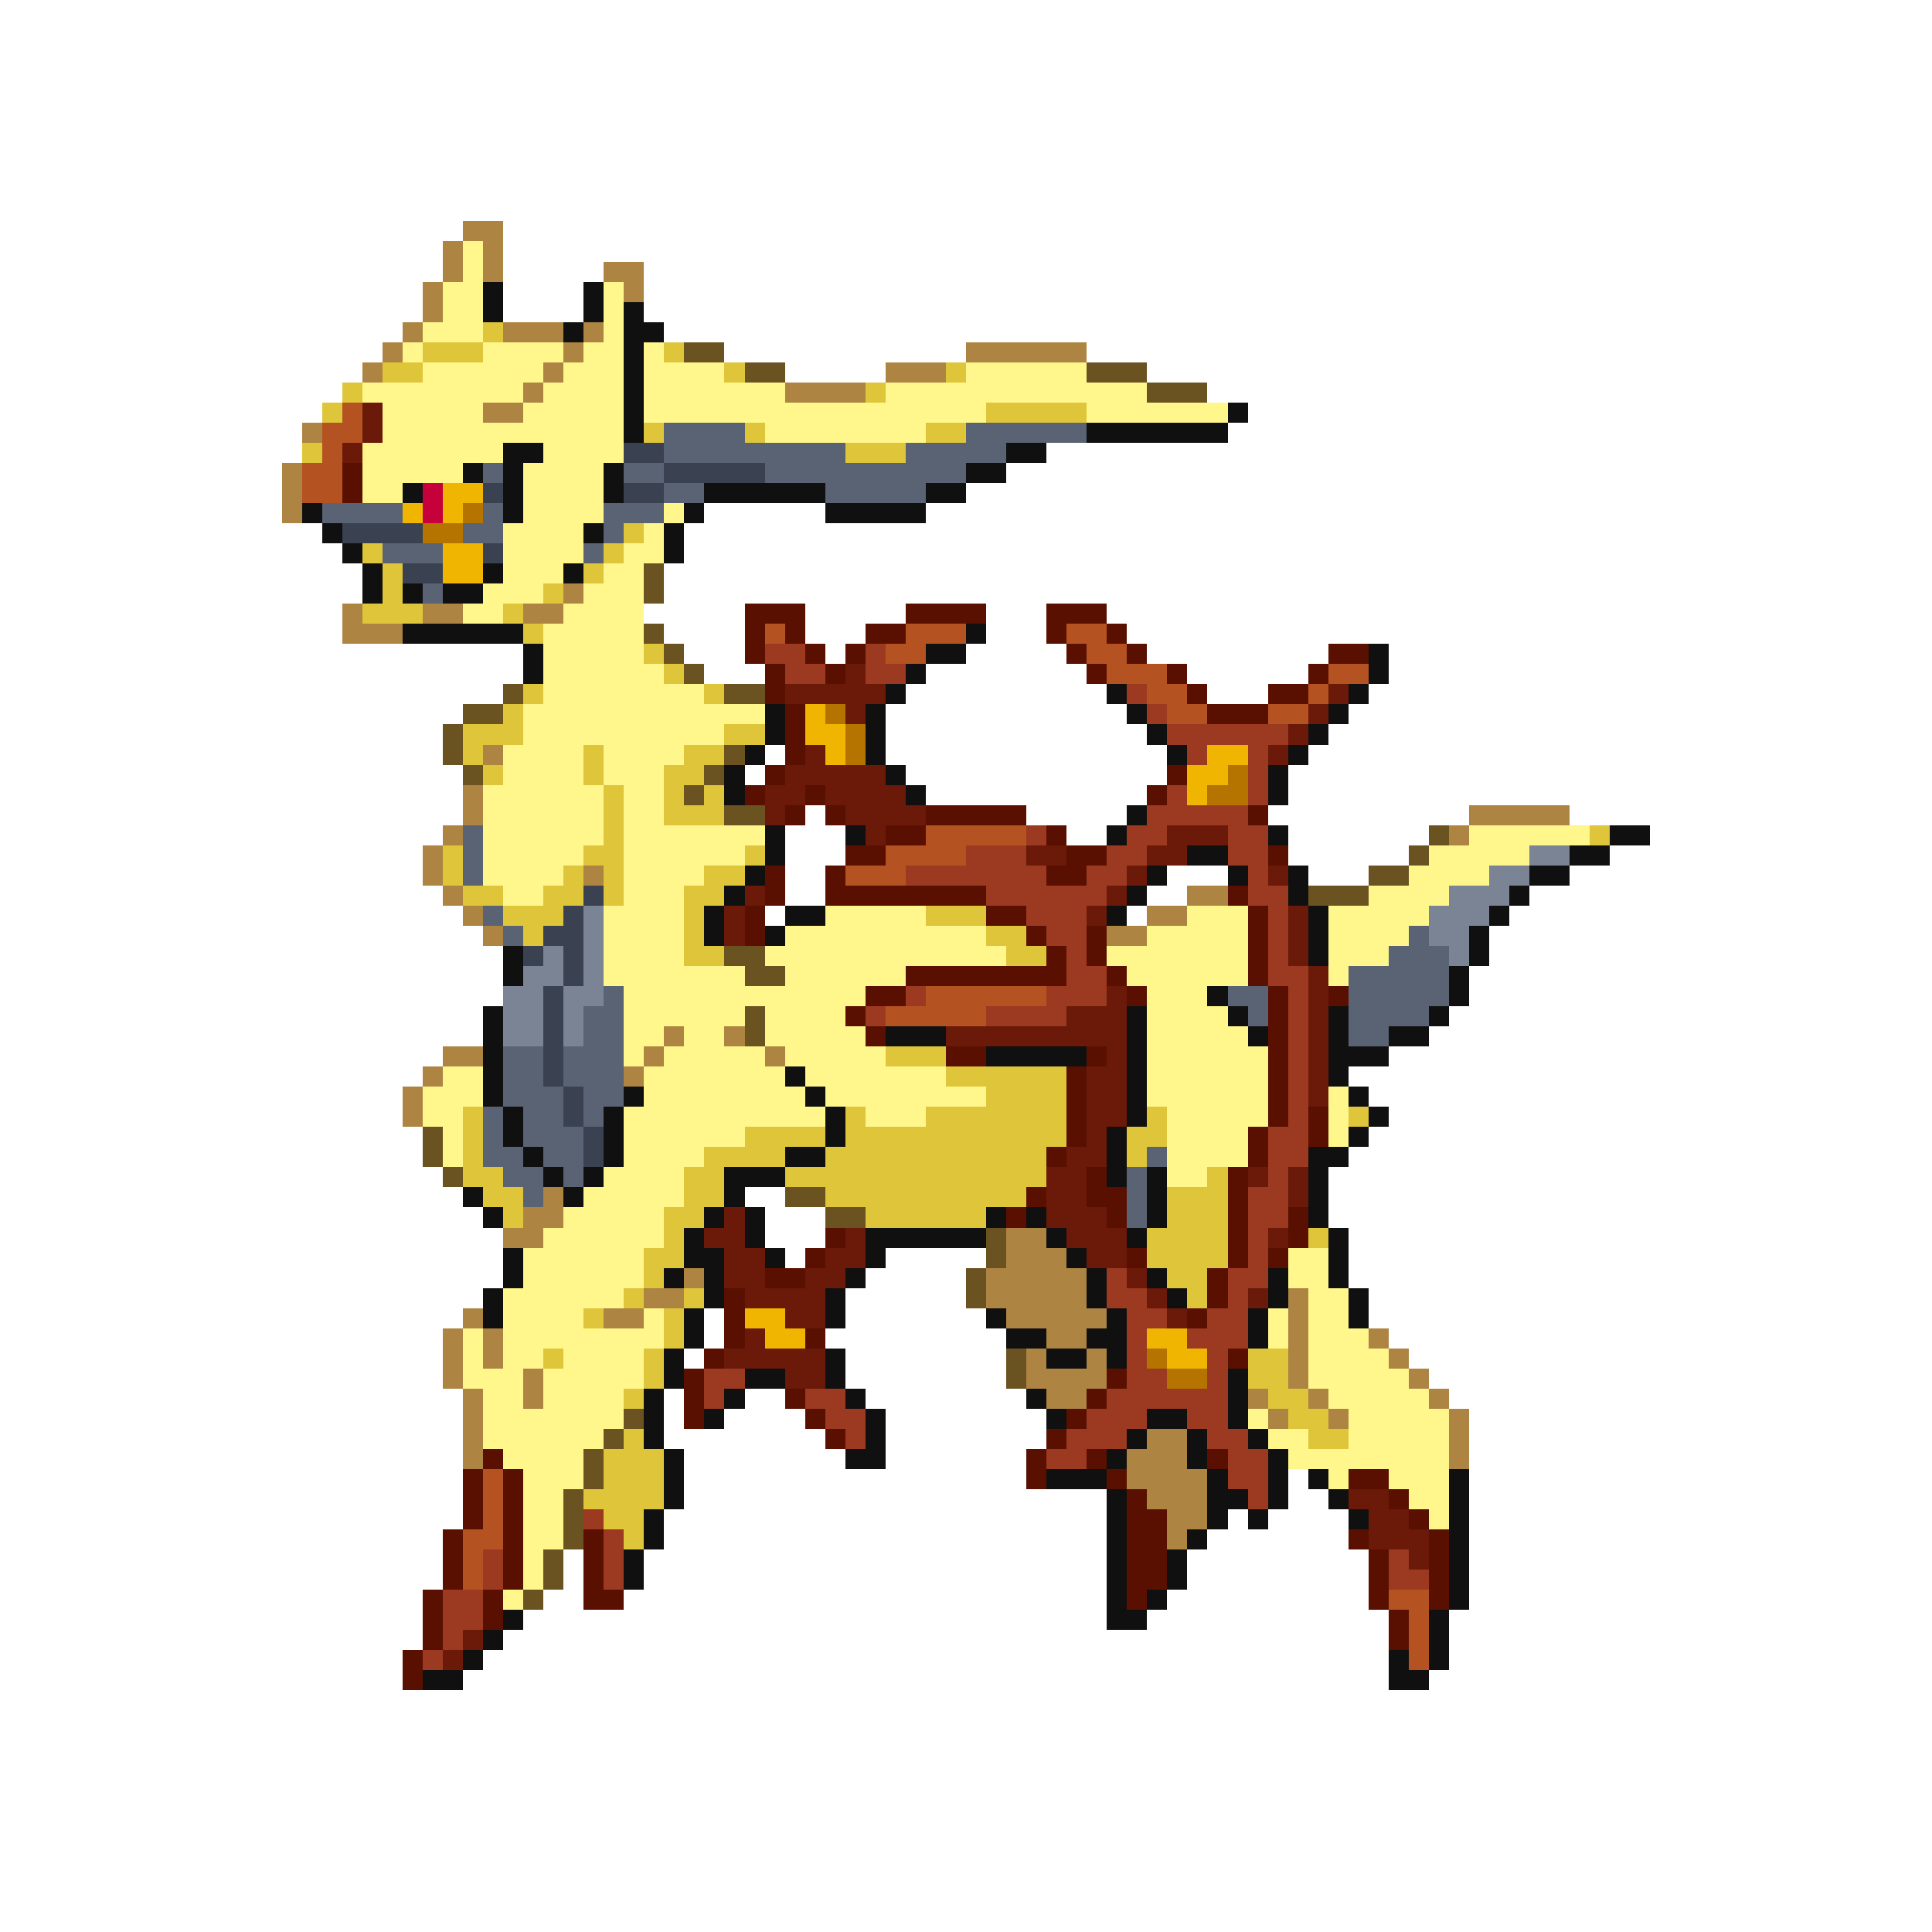 <svg xmlns="http://www.w3.org/2000/svg" viewBox="0 -0.5 96 96" shape-rendering="crispEdges">
<path stroke="#ad8442" d="M23 11h2M22 12h1M24 12h1M22 13h1M24 13h1M30 13h2M21 14h1M31 14h1M21 15h1M20 16h1M25 16h3M29 16h1M19 17h1M28 17h1M48 17h6M18 18h1M27 18h1M44 18h3M26 19h1M39 19h4M24 20h2M15 21h1M14 23h1M14 24h1M14 25h1M28 29h1M17 30h1M21 30h2M26 30h2M17 31h3M24 37h1M23 39h1M23 40h1M73 40h5M22 41h1M72 41h1M21 42h1M21 43h1M29 43h1M22 44h1M59 44h2M23 45h1M57 45h2M24 46h1M55 46h2M33 51h1M36 51h1M22 52h2M32 52h1M38 52h1M21 53h1M31 53h1M20 54h1M20 55h1M27 59h1M26 60h2M25 61h2M50 61h2M50 62h3M34 63h1M49 63h5M32 64h2M49 64h5M64 64h1M23 65h1M30 65h2M50 65h5M64 65h1M22 66h1M24 66h1M52 66h2M64 66h1M68 66h1M22 67h1M24 67h1M51 67h1M54 67h1M64 67h1M69 67h1M22 68h1M26 68h1M51 68h4M64 68h1M70 68h1M23 69h1M26 69h1M52 69h2M62 69h1M65 69h1M71 69h1M23 70h1M63 70h1M66 70h1M72 70h1M23 71h1M57 71h2M72 71h1M23 72h1M56 72h3M72 72h1M56 73h4M57 74h3M58 75h2M58 76h1" />
<path stroke="#fff78c" d="M23 12h1M23 13h1M22 14h2M30 14h1M22 15h2M30 15h1M21 16h3M30 16h1M20 17h1M24 17h4M29 17h2M32 17h1M21 18h6M28 18h3M32 18h4M48 18h6M18 19h8M27 19h4M32 19h7M44 19h13M19 20h5M26 20h5M32 20h17M54 20h7M19 21h12M38 21h8M18 22h7M27 22h4M18 23h5M26 23h4M18 24h2M26 24h4M26 25h4M33 25h1M25 26h4M32 26h1M25 27h4M31 27h2M25 28h3M30 28h2M24 29h3M29 29h3M23 30h2M28 30h4M27 31h5M27 32h5M27 33h6M27 34h8M26 35h12M26 36h10M25 37h4M30 37h4M25 38h4M30 38h3M24 39h6M31 39h2M24 40h6M31 40h2M24 41h6M31 41h7M73 41h6M24 42h5M31 42h6M71 42h5M24 43h4M31 43h4M70 43h4M25 44h2M31 44h3M68 44h4M30 45h4M41 45h5M59 45h3M66 45h5M30 46h4M39 46h10M57 46h5M66 46h4M30 47h4M38 47h12M55 47h7M66 47h3M30 48h7M39 48h6M56 48h6M66 48h1M31 49h12M57 49h3M31 50h6M38 50h4M57 50h4M31 51h2M34 51h2M38 51h5M57 51h5M31 52h1M33 52h5M39 52h5M57 52h6M22 53h2M32 53h7M40 53h7M57 53h6M21 54h3M32 54h8M41 54h8M57 54h6M66 54h1M21 55h2M31 55h10M43 55h3M58 55h5M66 55h1M22 56h1M31 56h6M58 56h4M66 56h1M22 57h1M31 57h4M58 57h4M30 58h4M58 58h2M29 59h5M28 60h5M27 61h6M26 62h6M64 62h2M26 63h6M64 63h2M25 64h6M65 64h2M25 65h4M32 65h1M63 65h1M65 65h2M23 66h1M25 66h8M63 66h1M65 66h3M23 67h1M25 67h2M28 67h4M65 67h4M23 68h3M27 68h5M65 68h5M24 69h2M27 69h4M66 69h5M24 70h7M62 70h1M67 70h5M24 71h6M63 71h2M67 71h5M25 72h4M64 72h8M26 73h3M66 73h1M69 73h3M26 74h2M70 74h2M26 75h2M71 75h1M26 76h2M26 77h1M26 78h1M25 79h1" />
<path stroke="#101010" d="M24 14h1M29 14h1M24 15h1M29 15h1M31 15h1M28 16h1M31 16h2M31 17h1M31 18h1M31 19h1M31 20h1M61 20h1M31 21h1M54 21h7M25 22h2M50 22h2M23 23h1M25 23h1M30 23h1M48 23h2M20 24h1M25 24h1M30 24h1M35 24h6M46 24h2M15 25h1M25 25h1M34 25h1M41 25h5M16 26h1M29 26h1M33 26h1M17 27h1M33 27h1M18 28h1M24 28h1M28 28h1M18 29h1M20 29h1M22 29h2M20 31h6M48 31h1M26 32h1M46 32h2M68 32h1M26 33h1M45 33h1M68 33h1M44 34h1M55 34h1M67 34h1M38 35h1M43 35h1M56 35h1M66 35h1M38 36h1M43 36h1M57 36h1M65 36h1M37 37h1M43 37h1M58 37h1M64 37h1M36 38h1M44 38h1M63 38h1M36 39h1M45 39h1M63 39h1M56 40h1M38 41h1M42 41h1M55 41h1M63 41h1M80 41h2M38 42h1M59 42h2M78 42h2M37 43h1M57 43h1M61 43h1M64 43h1M76 43h2M36 44h1M56 44h1M64 44h1M75 44h1M35 45h1M39 45h2M55 45h1M65 45h1M74 45h1M35 46h1M38 46h1M65 46h1M73 46h1M25 47h1M65 47h1M73 47h1M25 48h1M72 48h1M60 49h1M72 49h1M24 50h1M56 50h1M61 50h1M66 50h1M71 50h1M24 51h1M44 51h3M56 51h1M62 51h1M66 51h1M69 51h2M24 52h1M49 52h5M56 52h1M66 52h3M24 53h1M39 53h1M56 53h1M66 53h1M24 54h1M31 54h1M40 54h1M56 54h1M67 54h1M25 55h1M30 55h1M41 55h1M56 55h1M68 55h1M25 56h1M30 56h1M41 56h1M55 56h1M67 56h1M26 57h1M30 57h1M39 57h2M55 57h1M65 57h2M27 58h1M29 58h1M36 58h3M55 58h1M57 58h1M65 58h1M23 59h1M28 59h1M36 59h1M57 59h1M65 59h1M24 60h1M35 60h1M37 60h1M49 60h1M51 60h1M57 60h1M65 60h1M34 61h1M37 61h1M43 61h6M52 61h1M56 61h1M66 61h1M25 62h1M34 62h2M38 62h1M43 62h1M53 62h1M66 62h1M25 63h1M33 63h1M35 63h1M42 63h1M54 63h1M57 63h1M63 63h1M66 63h1M24 64h1M35 64h1M41 64h1M54 64h1M58 64h1M63 64h1M67 64h1M24 65h1M34 65h1M41 65h1M49 65h1M55 65h1M62 65h1M67 65h1M34 66h1M50 66h2M54 66h2M62 66h1M33 67h1M41 67h1M52 67h2M55 67h1M33 68h1M37 68h2M41 68h1M61 68h1M32 69h1M36 69h1M42 69h1M51 69h1M61 69h1M32 70h1M35 70h1M43 70h1M52 70h1M57 70h2M61 70h1M32 71h1M43 71h1M56 71h1M59 71h1M62 71h1M33 72h1M42 72h2M55 72h1M59 72h1M63 72h1M33 73h1M52 73h3M60 73h1M63 73h1M65 73h1M72 73h1M33 74h1M55 74h1M60 74h2M63 74h1M66 74h1M72 74h1M32 75h1M55 75h1M60 75h1M62 75h1M67 75h1M72 75h1M32 76h1M55 76h1M59 76h1M72 76h1M31 77h1M55 77h1M58 77h1M72 77h1M31 78h1M55 78h1M58 78h1M72 78h1M55 79h1M57 79h1M72 79h1M25 80h1M55 80h2M71 80h1M24 81h1M71 81h1M23 82h1M69 82h1M71 82h1M21 83h2M69 83h2" />
<path stroke="#dec53a" d="M24 16h1M21 17h3M33 17h1M19 18h2M36 18h1M47 18h1M17 19h1M43 19h1M16 20h1M49 20h5M32 21h1M37 21h1M46 21h2M15 22h1M42 22h3M31 26h1M18 27h1M30 27h1M19 28h1M29 28h1M19 29h1M27 29h1M18 30h3M25 30h1M26 31h1M32 32h1M33 33h1M26 34h1M35 34h1M25 35h1M23 36h3M36 36h2M23 37h1M29 37h1M34 37h2M24 38h1M29 38h1M33 38h2M30 39h1M33 39h1M35 39h1M30 40h1M33 40h3M30 41h1M79 41h1M22 42h1M29 42h2M37 42h1M22 43h1M28 43h1M30 43h1M35 43h2M23 44h2M27 44h2M30 44h1M34 44h2M25 45h3M34 45h1M46 45h3M26 46h1M34 46h1M49 46h2M34 47h2M50 47h2M44 52h3M47 53h6M49 54h4M23 55h1M42 55h1M46 55h7M57 55h1M67 55h1M23 56h1M37 56h4M42 56h11M56 56h2M23 57h1M35 57h4M41 57h11M56 57h1M23 58h2M34 58h2M39 58h13M60 58h1M24 59h2M34 59h2M41 59h10M58 59h3M25 60h1M33 60h2M43 60h6M58 60h3M33 61h1M57 61h4M65 61h1M32 62h2M57 62h4M32 63h1M58 63h2M31 64h1M34 64h1M59 64h1M29 65h1M33 65h1M33 66h1M27 67h1M32 67h1M62 67h2M32 68h1M62 68h2M31 69h1M63 69h2M64 70h2M31 71h1M65 71h2M30 72h3M30 73h3M29 74h4M30 75h2M31 76h1" />
<path stroke="#6b5221" d="M34 17h2M37 18h2M54 18h3M57 19h3M32 28h1M32 29h1M32 31h1M33 32h1M34 33h1M25 34h1M36 34h2M23 35h2M22 36h1M22 37h1M36 37h1M23 38h1M35 38h1M34 39h1M36 40h2M71 41h1M70 42h1M68 43h2M65 44h3M36 47h2M37 48h2M37 50h1M37 51h1M21 56h1M21 57h1M22 58h1M39 59h2M41 60h2M49 61h1M49 62h1M48 63h1M48 64h1M50 67h1M50 68h1M31 70h1M30 71h1M29 72h1M29 73h1M28 74h1M28 75h1M28 76h1M27 77h1M27 78h1M26 79h1" />
<path stroke="#b55221" d="M17 20h1M16 21h2M16 22h1M15 23h2M15 24h2M38 31h1M45 31h3M53 31h2M44 32h2M54 32h2M55 33h3M66 33h2M57 34h2M65 34h1M58 35h2M63 35h2M46 41h5M44 42h4M42 43h3M46 49h6M44 50h5M24 73h1M24 74h1M24 75h1M23 76h2M23 77h1M23 78h1M69 79h2M70 80h1M70 81h1M70 82h1" />
<path stroke="#6b1908" d="M18 20h1M18 21h1M17 22h1M42 33h1M39 34h5M66 34h1M42 35h1M65 35h1M64 36h1M40 37h1M63 37h1M39 38h5M38 39h2M41 39h4M38 40h1M42 40h4M43 41h1M58 41h3M51 42h2M57 42h2M56 43h1M63 43h1M37 44h1M55 44h1M36 45h1M54 45h1M64 45h1M36 46h1M64 46h1M64 47h1M65 48h1M55 49h1M65 49h1M53 50h3M65 50h1M47 51h9M65 51h1M55 52h1M65 52h1M54 53h2M65 53h1M54 54h2M65 54h1M54 55h2M54 56h1M53 57h2M52 58h2M62 58h1M64 58h1M52 59h2M64 59h1M36 60h1M52 60h3M35 61h2M42 61h1M53 61h3M63 61h1M36 62h2M41 62h2M54 62h2M36 63h2M40 63h2M56 63h1M37 64h4M57 64h1M62 64h1M39 65h2M58 65h1M37 66h1M36 67h5M39 68h2M67 74h2M68 75h2M68 76h3M70 77h1M23 81h1M22 82h1" />
<path stroke="#5a6373" d="M33 21h4M48 21h6M33 22h9M45 22h5M24 23h1M31 23h2M38 23h10M33 24h2M41 24h5M16 25h4M24 25h1M30 25h3M23 26h2M30 26h1M19 27h3M29 27h1M21 29h1M23 41h1M23 42h1M23 43h1M24 45h1M25 46h1M70 46h1M69 47h3M67 48h5M30 49h1M61 49h2M67 49h5M29 50h2M62 50h1M67 50h4M29 51h2M67 51h2M25 52h2M28 52h3M25 53h2M28 53h3M25 54h3M29 54h2M24 55h1M26 55h2M29 55h1M24 56h1M26 56h3M24 57h2M27 57h2M57 57h1M25 58h2M28 58h1M56 58h1M26 59h1M56 59h1M56 60h1" />
<path stroke="#3a4252" d="M31 22h2M33 23h5M24 24h1M31 24h2M17 26h4M24 27h1M20 28h2M29 44h1M28 45h1M27 46h2M26 47h1M28 47h1M28 48h1M27 49h1M27 50h1M27 51h1M27 52h1M27 53h1M28 54h1M28 55h1M29 56h1M29 57h1" />
<path stroke="#5a1000" d="M17 23h1M17 24h1M37 30h3M45 30h4M52 30h3M37 31h1M39 31h1M43 31h2M52 31h1M55 31h1M37 32h1M40 32h1M42 32h1M53 32h1M56 32h1M66 32h2M38 33h1M41 33h1M54 33h1M58 33h1M65 33h1M38 34h1M59 34h1M63 34h2M39 35h1M60 35h3M39 36h1M39 37h1M38 38h1M58 38h1M37 39h1M40 39h1M57 39h1M39 40h1M41 40h1M46 40h5M62 40h1M44 41h2M52 41h1M42 42h2M53 42h2M63 42h1M38 43h1M41 43h1M52 43h2M38 44h1M41 44h8M61 44h1M37 45h1M49 45h2M62 45h1M37 46h1M51 46h1M54 46h1M62 46h1M52 47h1M54 47h1M62 47h1M45 48h8M55 48h1M62 48h1M43 49h2M56 49h1M63 49h1M66 49h1M42 50h1M63 50h1M43 51h1M63 51h1M47 52h2M54 52h1M63 52h1M53 53h1M63 53h1M53 54h1M63 54h1M53 55h1M63 55h1M65 55h1M53 56h1M62 56h1M65 56h1M52 57h1M62 57h1M54 58h1M61 58h1M51 59h1M54 59h2M61 59h1M50 60h1M55 60h1M61 60h1M64 60h1M41 61h1M61 61h1M64 61h1M40 62h1M56 62h1M61 62h1M63 62h1M38 63h2M60 63h1M36 64h1M60 64h1M36 65h1M59 65h1M36 66h1M40 66h1M35 67h1M61 67h1M34 68h1M55 68h1M34 69h1M39 69h1M54 69h1M34 70h1M40 70h1M53 70h1M41 71h1M52 71h1M24 72h1M51 72h1M54 72h1M60 72h1M23 73h1M25 73h1M51 73h1M55 73h1M67 73h2M23 74h1M25 74h1M56 74h1M69 74h1M23 75h1M25 75h1M56 75h2M70 75h1M22 76h1M25 76h1M29 76h1M56 76h2M67 76h1M71 76h1M22 77h1M25 77h1M29 77h1M56 77h2M68 77h1M71 77h1M22 78h1M25 78h1M29 78h1M56 78h2M68 78h1M71 78h1M21 79h1M24 79h1M29 79h2M56 79h1M68 79h1M71 79h1M21 80h1M24 80h1M69 80h1M21 81h1M69 81h1M20 82h1M20 83h1" />
<path stroke="#c5003a" d="M21 24h1M21 25h1" />
<path stroke="#efb500" d="M22 24h2M20 25h1M22 25h1M22 27h2M22 28h2M40 35h1M40 36h2M41 37h1M60 37h2M59 38h2M59 39h1M37 65h2M38 66h2M57 66h2M58 67h2" />
<path stroke="#b57300" d="M23 25h1M21 26h2M41 35h1M42 36h1M42 37h1M61 38h1M60 39h2M57 67h1M58 68h2" />
<path stroke="#9c3a21" d="M38 32h2M43 32h1M39 33h2M43 33h2M56 34h1M57 35h1M58 36h6M59 37h1M62 37h1M62 38h1M58 39h1M62 39h1M57 40h5M51 41h1M56 41h2M61 41h2M48 42h3M55 42h2M61 42h2M45 43h7M54 43h2M62 43h1M49 44h6M62 44h2M51 45h3M63 45h1M52 46h2M63 46h1M53 47h1M63 47h1M53 48h2M63 48h2M45 49h1M52 49h3M64 49h1M43 50h1M49 50h4M64 50h1M64 51h1M64 52h1M64 53h1M64 54h1M64 55h1M63 56h2M63 57h2M63 58h1M62 59h2M62 60h2M62 61h1M62 62h1M55 63h1M61 63h2M55 64h2M61 64h1M56 65h2M60 65h2M56 66h1M59 66h3M56 67h1M60 67h1M35 68h2M56 68h2M60 68h1M35 69h1M40 69h2M55 69h6M41 70h2M54 70h3M59 70h2M42 71h1M53 71h3M60 71h2M52 72h2M61 72h2M61 73h2M62 74h1M29 75h1M30 76h1M24 77h1M30 77h1M69 77h1M24 78h1M30 78h1M69 78h2M22 79h2M22 80h2M22 81h1M21 82h1" />
<path stroke="#7b8494" d="M76 42h2M74 43h2M72 44h3M29 45h1M71 45h3M29 46h1M71 46h2M27 47h1M29 47h1M72 47h1M26 48h2M29 48h1M25 49h2M28 49h2M25 50h2M28 50h1M25 51h2M28 51h1" />
</svg>